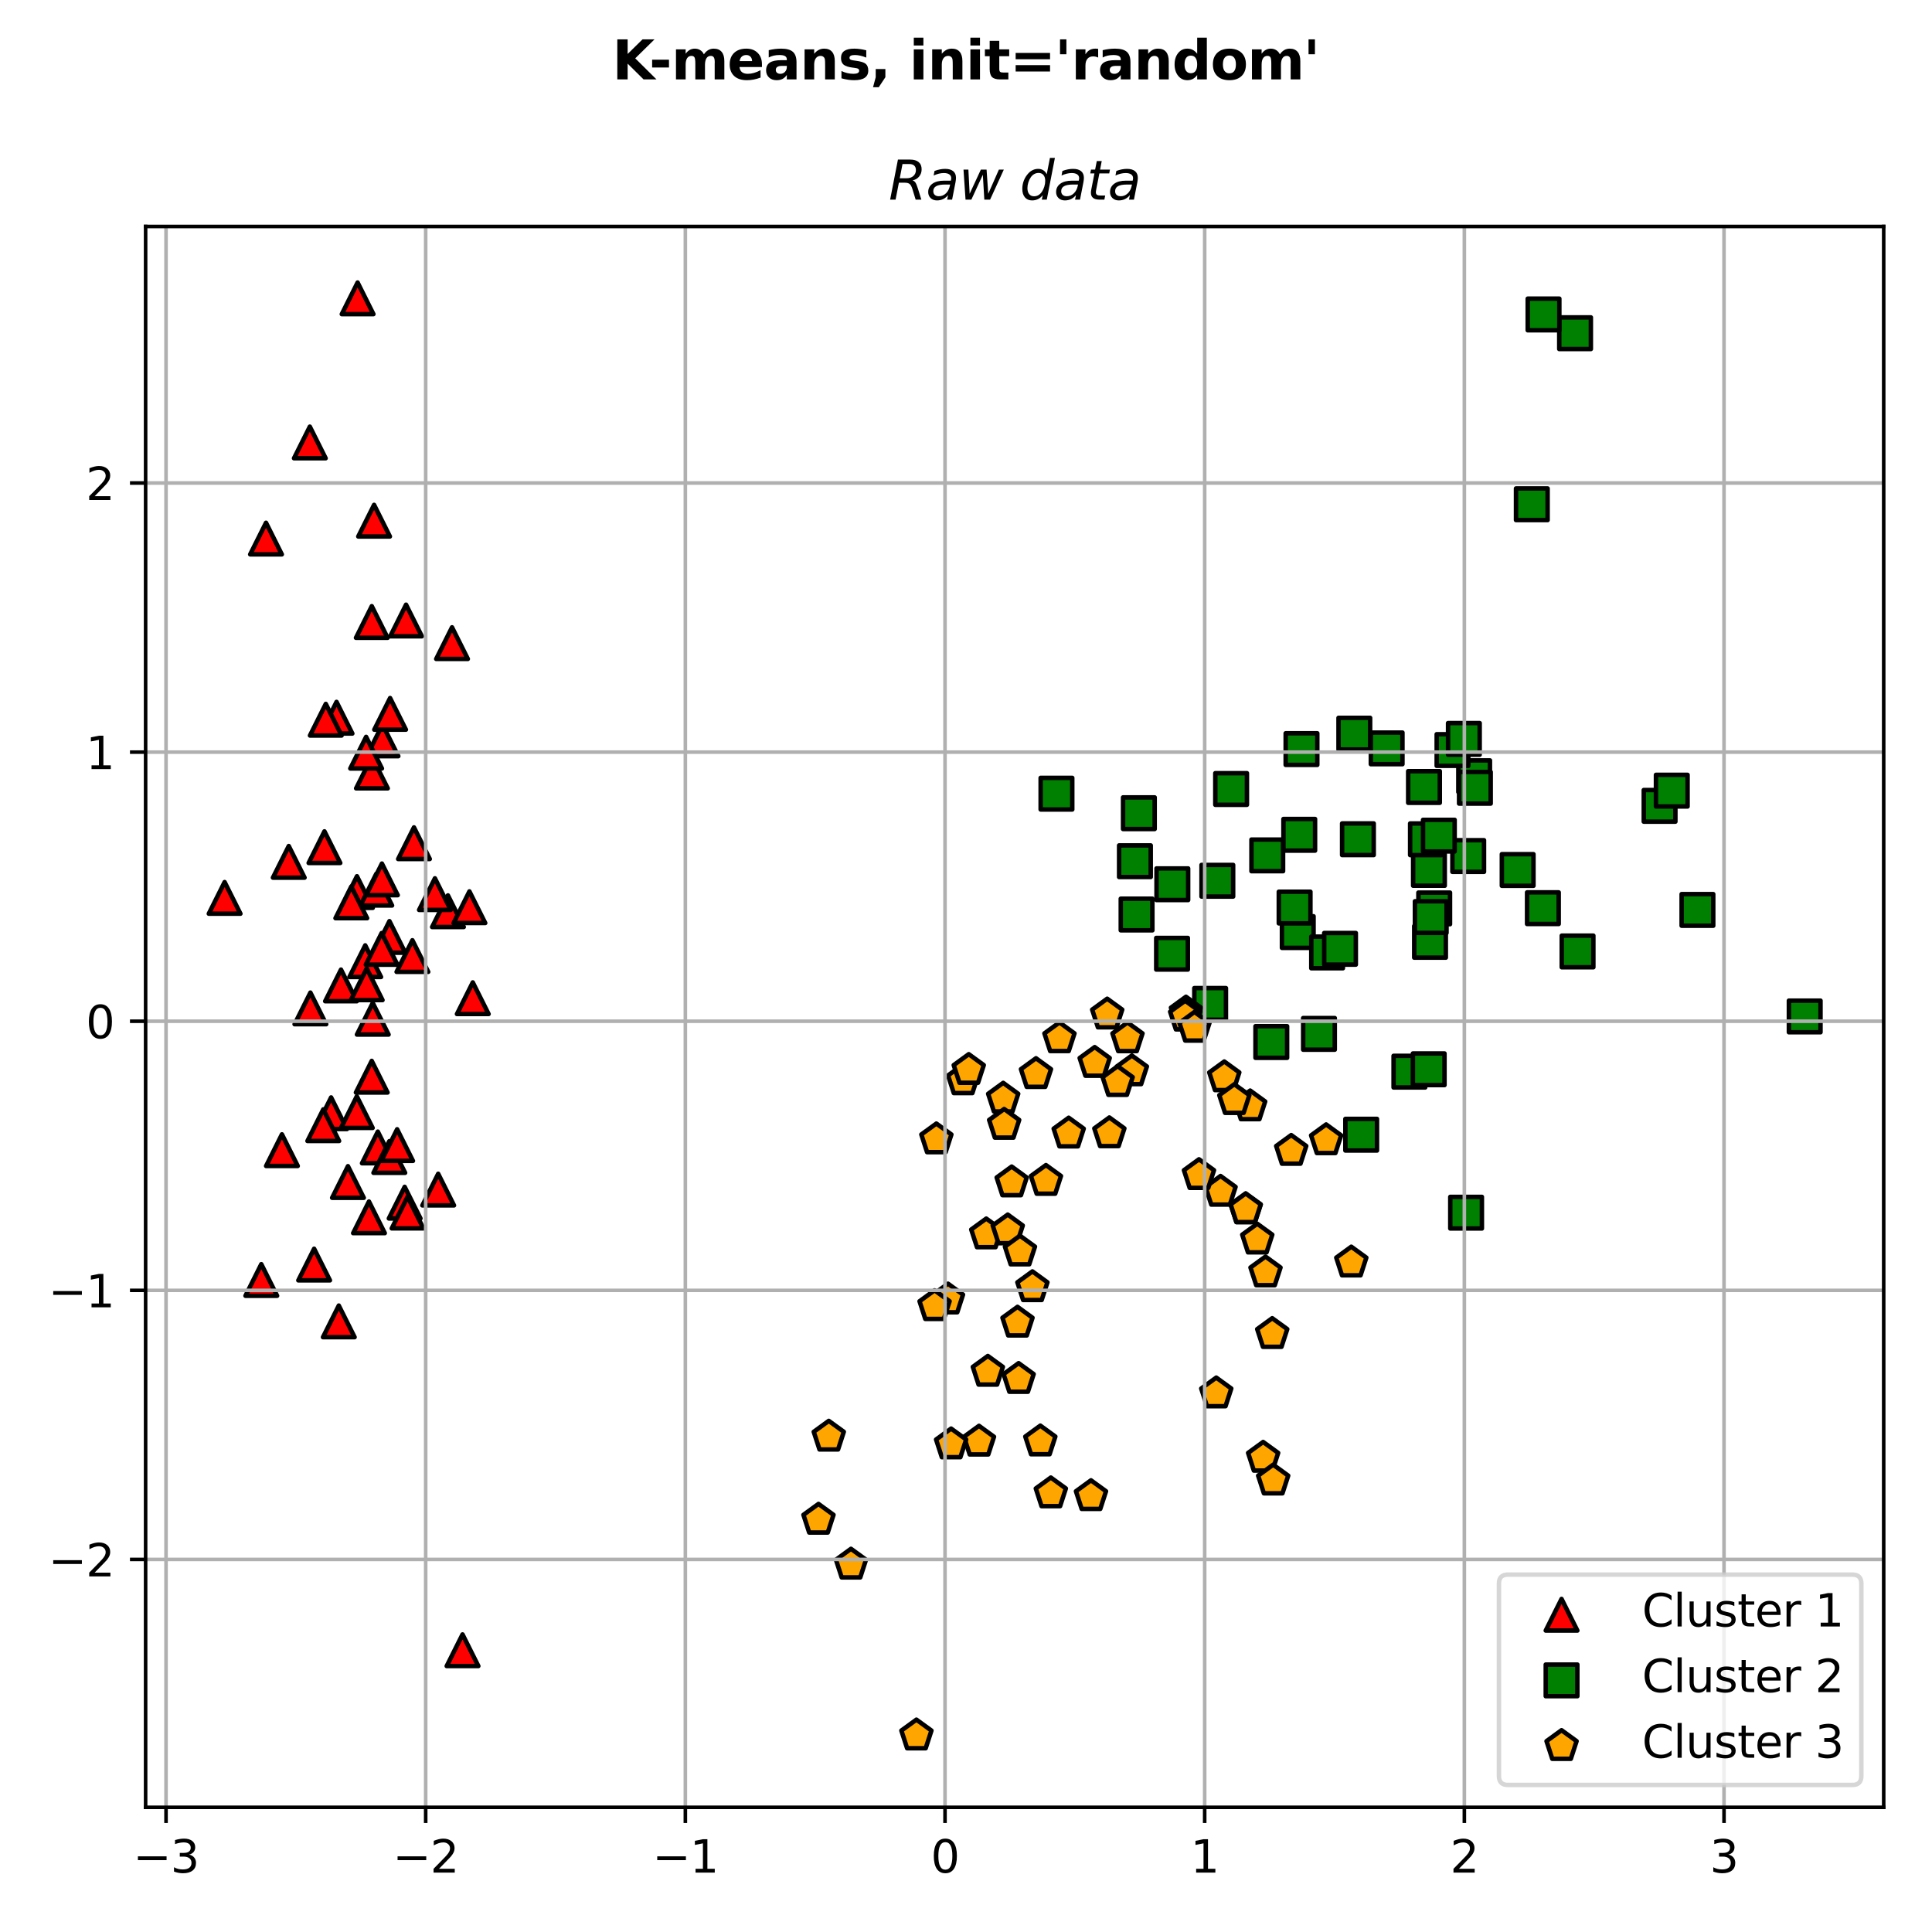 <?xml version="1.0" encoding="utf-8" standalone="no"?>
<!DOCTYPE svg PUBLIC "-//W3C//DTD SVG 1.1//EN"
  "http://www.w3.org/Graphics/SVG/1.1/DTD/svg11.dtd">
<svg xmlns:xlink="http://www.w3.org/1999/xlink" width="432pt" height="432pt" viewBox="0 0 432 432" xmlns="http://www.w3.org/2000/svg" version="1.1">
 <defs>
  <style type="text/css">*{stroke-linejoin: round; stroke-linecap: butt}</style>
 </defs>
 <g id="figure_1">
  <g id="patch_1">
   <path d="M 0 432 
L 432 432 
L 432 0 
L 0 0 
z
" style="fill: #ffffff"/>
  </g>
  <g id="axes_1">
   <g id="patch_2">
    <path d="M 32.56 404.12 
L 421.2 404.12 
L 421.2 50.64 
L 32.56 50.64 
z
" style="fill: #ffffff"/>
   </g>
   <g id="PathCollection_1">
    <defs>
     <path id="mb5d3168c77" d="M 0 -3.536 
L -3.536 3.536 
L 3.536 3.536 
z
" style="stroke: #000000"/>
    </defs>
    <g clip-path="url(#p3865075f2a)">
     <use xlink:href="#mb5d3168c77" x="79.816" y="199.464" style="fill: #ff0000; stroke: #000000"/>
     <use xlink:href="#mb5d3168c77" x="90.485" y="268.914" style="fill: #ff0000; stroke: #000000"/>
     <use xlink:href="#mb5d3168c77" x="74.038" y="248.923" style="fill: #ff0000; stroke: #000000"/>
     <use xlink:href="#mb5d3168c77" x="77.803" y="264.296" style="fill: #ff0000; stroke: #000000"/>
     <use xlink:href="#mb5d3168c77" x="72.55" y="189.427" style="fill: #ff0000; stroke: #000000"/>
     <use xlink:href="#mb5d3168c77" x="90.794" y="138.741" style="fill: #ff0000; stroke: #000000"/>
     <use xlink:href="#mb5d3168c77" x="69.404" y="225.482" style="fill: #ff0000; stroke: #000000"/>
     <use xlink:href="#mb5d3168c77" x="81.666" y="214.922" style="fill: #ff0000; stroke: #000000"/>
     <use xlink:href="#mb5d3168c77" x="75.756" y="295.462" style="fill: #ff0000; stroke: #000000"/>
     <use xlink:href="#mb5d3168c77" x="84.483" y="256.571" style="fill: #ff0000; stroke: #000000"/>
     <use xlink:href="#mb5d3168c77" x="85.529" y="165.547" style="fill: #ff0000; stroke: #000000"/>
     <use xlink:href="#mb5d3168c77" x="76.25" y="220.341" style="fill: #ff0000; stroke: #000000"/>
     <use xlink:href="#mb5d3168c77" x="82.502" y="272.196" style="fill: #ff0000; stroke: #000000"/>
     <use xlink:href="#mb5d3168c77" x="58.426" y="286.206" style="fill: #ff0000; stroke: #000000"/>
     <use xlink:href="#mb5d3168c77" x="83.646" y="116.424" style="fill: #ff0000; stroke: #000000"/>
     <use xlink:href="#mb5d3168c77" x="79.961" y="66.707" style="fill: #ff0000; stroke: #000000"/>
     <use xlink:href="#mb5d3168c77" x="83.132" y="139.076" style="fill: #ff0000; stroke: #000000"/>
     <use xlink:href="#mb5d3168c77" x="84.133" y="198.934" style="fill: #ff0000; stroke: #000000"/>
     <use xlink:href="#mb5d3168c77" x="101.074" y="143.805" style="fill: #ff0000; stroke: #000000"/>
     <use xlink:href="#mb5d3168c77" x="75.249" y="160.483" style="fill: #ff0000; stroke: #000000"/>
     <use xlink:href="#mb5d3168c77" x="100.16" y="203.747" style="fill: #ff0000; stroke: #000000"/>
     <use xlink:href="#mb5d3168c77" x="83.166" y="172.742" style="fill: #ff0000; stroke: #000000"/>
     <use xlink:href="#mb5d3168c77" x="50.225" y="200.769" style="fill: #ff0000; stroke: #000000"/>
     <use xlink:href="#mb5d3168c77" x="105.714" y="223.201" style="fill: #ff0000; stroke: #000000"/>
     <use xlink:href="#mb5d3168c77" x="81.996" y="220.09" style="fill: #ff0000; stroke: #000000"/>
     <use xlink:href="#mb5d3168c77" x="97.981" y="265.995" style="fill: #ff0000; stroke: #000000"/>
     <use xlink:href="#mb5d3168c77" x="92.215" y="213.777" style="fill: #ff0000; stroke: #000000"/>
     <use xlink:href="#mb5d3168c77" x="85.397" y="196.629" style="fill: #ff0000; stroke: #000000"/>
     <use xlink:href="#mb5d3168c77" x="87.082" y="209.502" style="fill: #ff0000; stroke: #000000"/>
     <use xlink:href="#mb5d3168c77" x="79.784" y="248.671" style="fill: #ff0000; stroke: #000000"/>
     <use xlink:href="#mb5d3168c77" x="87.05" y="258.709" style="fill: #ff0000; stroke: #000000"/>
     <use xlink:href="#mb5d3168c77" x="104.963" y="202.854" style="fill: #ff0000; stroke: #000000"/>
     <use xlink:href="#mb5d3168c77" x="59.48" y="120.424" style="fill: #ff0000; stroke: #000000"/>
     <use xlink:href="#mb5d3168c77" x="69.279" y="98.933" style="fill: #ff0000; stroke: #000000"/>
     <use xlink:href="#mb5d3168c77" x="88.8" y="256.041" style="fill: #ff0000; stroke: #000000"/>
     <use xlink:href="#mb5d3168c77" x="83.12" y="240.751" style="fill: #ff0000; stroke: #000000"/>
     <use xlink:href="#mb5d3168c77" x="92.564" y="188.541" style="fill: #ff0000; stroke: #000000"/>
     <use xlink:href="#mb5d3168c77" x="64.567" y="192.709" style="fill: #ff0000; stroke: #000000"/>
     <use xlink:href="#mb5d3168c77" x="70.24" y="282.756" style="fill: #ff0000; stroke: #000000"/>
     <use xlink:href="#mb5d3168c77" x="85.332" y="212.17" style="fill: #ff0000; stroke: #000000"/>
     <use xlink:href="#mb5d3168c77" x="78.552" y="201.77" style="fill: #ff0000; stroke: #000000"/>
     <use xlink:href="#mb5d3168c77" x="103.423" y="368.998" style="fill: #ff0000; stroke: #000000"/>
     <use xlink:href="#mb5d3168c77" x="63.04" y="257.178" style="fill: #ff0000; stroke: #000000"/>
     <use xlink:href="#mb5d3168c77" x="97.25" y="199.928" style="fill: #ff0000; stroke: #000000"/>
     <use xlink:href="#mb5d3168c77" x="87.227" y="159.618" style="fill: #ff0000; stroke: #000000"/>
     <use xlink:href="#mb5d3168c77" x="91.136" y="271.135" style="fill: #ff0000; stroke: #000000"/>
     <use xlink:href="#mb5d3168c77" x="72.847" y="160.929" style="fill: #ff0000; stroke: #000000"/>
     <use xlink:href="#mb5d3168c77" x="72.287" y="251.591" style="fill: #ff0000; stroke: #000000"/>
     <use xlink:href="#mb5d3168c77" x="81.863" y="168.299" style="fill: #ff0000; stroke: #000000"/>
     <use xlink:href="#mb5d3168c77" x="83.35" y="227.795" style="fill: #ff0000; stroke: #000000"/>
    </g>
   </g>
   <g id="PathCollection_2">
    <defs>
     <path id="m049296efaf" d="M -3.536 3.536 
L 3.536 3.536 
L 3.536 -3.536 
L -3.536 -3.536 
z
" style="stroke: #000000"/>
    </defs>
    <g clip-path="url(#p3865075f2a)">
     <use xlink:href="#m049296efaf" x="275.281" y="176.421" style="fill: #008000; stroke: #000000"/>
     <use xlink:href="#m049296efaf" x="253.772" y="192.569" style="fill: #008000; stroke: #000000"/>
     <use xlink:href="#m049296efaf" x="283.363" y="191.265" style="fill: #008000; stroke: #000000"/>
     <use xlink:href="#m049296efaf" x="254.654" y="181.834" style="fill: #008000; stroke: #000000"/>
     <use xlink:href="#m049296efaf" x="262.137" y="197.717" style="fill: #008000; stroke: #000000"/>
     <use xlink:href="#m049296efaf" x="254.14" y="204.486" style="fill: #008000; stroke: #000000"/>
     <use xlink:href="#m049296efaf" x="262.071" y="213.258" style="fill: #008000; stroke: #000000"/>
     <use xlink:href="#m049296efaf" x="284.265" y="232.998" style="fill: #008000; stroke: #000000"/>
     <use xlink:href="#m049296efaf" x="290.181" y="208.413" style="fill: #008000; stroke: #000000"/>
     <use xlink:href="#m049296efaf" x="236.226" y="177.468" style="fill: #008000; stroke: #000000"/>
     <use xlink:href="#m049296efaf" x="272.2" y="196.936" style="fill: #008000; stroke: #000000"/>
     <use xlink:href="#m049296efaf" x="318.408" y="175.973" style="fill: #008000; stroke: #000000"/>
     <use xlink:href="#m049296efaf" x="339.351" y="194.531" style="fill: #008000; stroke: #000000"/>
     <use xlink:href="#m049296efaf" x="294.927" y="231.177" style="fill: #008000; stroke: #000000"/>
     <use xlink:href="#m049296efaf" x="319.758" y="210.595" style="fill: #008000; stroke: #000000"/>
     <use xlink:href="#m049296efaf" x="371.088" y="180.186" style="fill: #008000; stroke: #000000"/>
     <use xlink:href="#m049296efaf" x="344.993" y="203.073" style="fill: #008000; stroke: #000000"/>
     <use xlink:href="#m049296efaf" x="327.821" y="271.159" style="fill: #008000; stroke: #000000"/>
     <use xlink:href="#m049296efaf" x="342.516" y="112.756" style="fill: #008000; stroke: #000000"/>
     <use xlink:href="#m049296efaf" x="290.516" y="186.664" style="fill: #008000; stroke: #000000"/>
     <use xlink:href="#m049296efaf" x="304.364" y="253.724" style="fill: #008000; stroke: #000000"/>
     <use xlink:href="#m049296efaf" x="320.692" y="203.122" style="fill: #008000; stroke: #000000"/>
     <use xlink:href="#m049296efaf" x="303.632" y="187.657" style="fill: #008000; stroke: #000000"/>
     <use xlink:href="#m049296efaf" x="296.743" y="212.968" style="fill: #008000; stroke: #000000"/>
     <use xlink:href="#m049296efaf" x="352.187" y="74.507" style="fill: #008000; stroke: #000000"/>
     <use xlink:href="#m049296efaf" x="403.535" y="227.279" style="fill: #008000; stroke: #000000"/>
     <use xlink:href="#m049296efaf" x="329.623" y="173.564" style="fill: #008000; stroke: #000000"/>
     <use xlink:href="#m049296efaf" x="379.552" y="203.459" style="fill: #008000; stroke: #000000"/>
     <use xlink:href="#m049296efaf" x="310.057" y="167.338" style="fill: #008000; stroke: #000000"/>
     <use xlink:href="#m049296efaf" x="324.781" y="167.708" style="fill: #008000; stroke: #000000"/>
     <use xlink:href="#m049296efaf" x="270.588" y="224.477" style="fill: #008000; stroke: #000000"/>
     <use xlink:href="#m049296efaf" x="315.144" y="239.623" style="fill: #008000; stroke: #000000"/>
     <use xlink:href="#m049296efaf" x="319.516" y="194.514" style="fill: #008000; stroke: #000000"/>
     <use xlink:href="#m049296efaf" x="352.745" y="212.747" style="fill: #008000; stroke: #000000"/>
     <use xlink:href="#m049296efaf" x="345.138" y="70.315" style="fill: #008000; stroke: #000000"/>
     <use xlink:href="#m049296efaf" x="319.461" y="239.093" style="fill: #008000; stroke: #000000"/>
     <use xlink:href="#m049296efaf" x="373.811" y="176.793" style="fill: #008000; stroke: #000000"/>
     <use xlink:href="#m049296efaf" x="302.83" y="164.049" style="fill: #008000; stroke: #000000"/>
     <use xlink:href="#m049296efaf" x="289.478" y="202.93" style="fill: #008000; stroke: #000000"/>
     <use xlink:href="#m049296efaf" x="318.843" y="187.664" style="fill: #008000; stroke: #000000"/>
     <use xlink:href="#m049296efaf" x="328.293" y="191.41" style="fill: #008000; stroke: #000000"/>
     <use xlink:href="#m049296efaf" x="321.73" y="186.855" style="fill: #008000; stroke: #000000"/>
     <use xlink:href="#m049296efaf" x="329.788" y="176.148" style="fill: #008000; stroke: #000000"/>
     <use xlink:href="#m049296efaf" x="327.325" y="165.217" style="fill: #008000; stroke: #000000"/>
     <use xlink:href="#m049296efaf" x="319.914" y="205.064" style="fill: #008000; stroke: #000000"/>
     <use xlink:href="#m049296efaf" x="299.631" y="212.158" style="fill: #008000; stroke: #000000"/>
     <use xlink:href="#m049296efaf" x="291.016" y="167.499" style="fill: #008000; stroke: #000000"/>
    </g>
   </g>
   <g id="PathCollection_3">
    <defs>
     <path id="m7c3e93bbbe" d="M 0 -3.536 
L -3.362 -1.093 
L -2.078 2.86 
L 2.078 2.86 
L 3.362 -1.093 
z
" style="stroke: #000000"/>
    </defs>
    <g clip-path="url(#p3865075f2a)">
     <use xlink:href="#m7c3e93bbbe" x="234.968" y="333.917" style="fill: #ffa500; stroke: #000000"/>
     <use xlink:href="#m7c3e93bbbe" x="273.753" y="240.89" style="fill: #ffa500; stroke: #000000"/>
     <use xlink:href="#m7c3e93bbbe" x="233.877" y="264.049" style="fill: #ffa500; stroke: #000000"/>
     <use xlink:href="#m7c3e93bbbe" x="183.014" y="339.815" style="fill: #ffa500; stroke: #000000"/>
     <use xlink:href="#m7c3e93bbbe" x="265.185" y="226.41" style="fill: #ffa500; stroke: #000000"/>
     <use xlink:href="#m7c3e93bbbe" x="211.973" y="290.569" style="fill: #ffa500; stroke: #000000"/>
     <use xlink:href="#m7c3e93bbbe" x="204.911" y="388.053" style="fill: #ffa500; stroke: #000000"/>
     <use xlink:href="#m7c3e93bbbe" x="236.897" y="232.158" style="fill: #ffa500; stroke: #000000"/>
     <use xlink:href="#m7c3e93bbbe" x="243.946" y="334.538" style="fill: #ffa500; stroke: #000000"/>
     <use xlink:href="#m7c3e93bbbe" x="253.088" y="239.555" style="fill: #ffa500; stroke: #000000"/>
     <use xlink:href="#m7c3e93bbbe" x="209.373" y="254.765" style="fill: #ffa500; stroke: #000000"/>
     <use xlink:href="#m7c3e93bbbe" x="231.646" y="240.162" style="fill: #ffa500; stroke: #000000"/>
     <use xlink:href="#m7c3e93bbbe" x="220.53" y="276.012" style="fill: #ffa500; stroke: #000000"/>
     <use xlink:href="#m7c3e93bbbe" x="282.441" y="325.964" style="fill: #ffa500; stroke: #000000"/>
     <use xlink:href="#m7c3e93bbbe" x="220.885" y="306.731" style="fill: #ffa500; stroke: #000000"/>
     <use xlink:href="#m7c3e93bbbe" x="238.963" y="253.461" style="fill: #ffa500; stroke: #000000"/>
     <use xlink:href="#m7c3e93bbbe" x="282.968" y="284.51" style="fill: #ffa500; stroke: #000000"/>
     <use xlink:href="#m7c3e93bbbe" x="248.054" y="253.404" style="fill: #ffa500; stroke: #000000"/>
     <use xlink:href="#m7c3e93bbbe" x="252.107" y="232.165" style="fill: #ffa500; stroke: #000000"/>
     <use xlink:href="#m7c3e93bbbe" x="249.909" y="241.944" style="fill: #ffa500; stroke: #000000"/>
     <use xlink:href="#m7c3e93bbbe" x="208.972" y="292.055" style="fill: #ffa500; stroke: #000000"/>
     <use xlink:href="#m7c3e93bbbe" x="218.903" y="322.356" style="fill: #ffa500; stroke: #000000"/>
     <use xlink:href="#m7c3e93bbbe" x="212.671" y="322.97" style="fill: #ffa500; stroke: #000000"/>
     <use xlink:href="#m7c3e93bbbe" x="225.333" y="275.119" style="fill: #ffa500; stroke: #000000"/>
     <use xlink:href="#m7c3e93bbbe" x="272.918" y="266.489" style="fill: #ffa500; stroke: #000000"/>
     <use xlink:href="#m7c3e93bbbe" x="224.314" y="245.665" style="fill: #ffa500; stroke: #000000"/>
     <use xlink:href="#m7c3e93bbbe" x="271.957" y="311.568" style="fill: #ffa500; stroke: #000000"/>
     <use xlink:href="#m7c3e93bbbe" x="215.35" y="241.557" style="fill: #ffa500; stroke: #000000"/>
     <use xlink:href="#m7c3e93bbbe" x="227.768" y="308.339" style="fill: #ffa500; stroke: #000000"/>
     <use xlink:href="#m7c3e93bbbe" x="227.513" y="295.745" style="fill: #ffa500; stroke: #000000"/>
     <use xlink:href="#m7c3e93bbbe" x="247.573" y="226.849" style="fill: #ffa500; stroke: #000000"/>
     <use xlink:href="#m7c3e93bbbe" x="230.849" y="287.824" style="fill: #ffa500; stroke: #000000"/>
     <use xlink:href="#m7c3e93bbbe" x="190.28" y="349.853" style="fill: #ffa500; stroke: #000000"/>
     <use xlink:href="#m7c3e93bbbe" x="228.065" y="279.841" style="fill: #ffa500; stroke: #000000"/>
     <use xlink:href="#m7c3e93bbbe" x="216.614" y="239.252" style="fill: #ffa500; stroke: #000000"/>
     <use xlink:href="#m7c3e93bbbe" x="224.531" y="251.511" style="fill: #ffa500; stroke: #000000"/>
     <use xlink:href="#m7c3e93bbbe" x="244.775" y="237.668" style="fill: #ffa500; stroke: #000000"/>
     <use xlink:href="#m7c3e93bbbe" x="185.317" y="321.244" style="fill: #ffa500; stroke: #000000"/>
     <use xlink:href="#m7c3e93bbbe" x="226.215" y="264.384" style="fill: #ffa500; stroke: #000000"/>
     <use xlink:href="#m7c3e93bbbe" x="278.538" y="270.402" style="fill: #ffa500; stroke: #000000"/>
     <use xlink:href="#m7c3e93bbbe" x="232.619" y="322.309" style="fill: #ffa500; stroke: #000000"/>
     <use xlink:href="#m7c3e93bbbe" x="284.474" y="298.286" style="fill: #ffa500; stroke: #000000"/>
     <use xlink:href="#m7c3e93bbbe" x="296.524" y="254.962" style="fill: #ffa500; stroke: #000000"/>
     <use xlink:href="#m7c3e93bbbe" x="284.686" y="331.049" style="fill: #ffa500; stroke: #000000"/>
     <use xlink:href="#m7c3e93bbbe" x="268.093" y="262.754" style="fill: #ffa500; stroke: #000000"/>
     <use xlink:href="#m7c3e93bbbe" x="288.719" y="257.341" style="fill: #ffa500; stroke: #000000"/>
     <use xlink:href="#m7c3e93bbbe" x="279.538" y="247.388" style="fill: #ffa500; stroke: #000000"/>
     <use xlink:href="#m7c3e93bbbe" x="275.999" y="245.975" style="fill: #ffa500; stroke: #000000"/>
     <use xlink:href="#m7c3e93bbbe" x="281.127" y="277.168" style="fill: #ffa500; stroke: #000000"/>
     <use xlink:href="#m7c3e93bbbe" x="265.006" y="227.313" style="fill: #ffa500; stroke: #000000"/>
     <use xlink:href="#m7c3e93bbbe" x="278.538" y="270.402" style="fill: #ffa500; stroke: #000000"/>
     <use xlink:href="#m7c3e93bbbe" x="302.152" y="282.305" style="fill: #ffa500; stroke: #000000"/>
     <use xlink:href="#m7c3e93bbbe" x="267.087" y="229.813" style="fill: #ffa500; stroke: #000000"/>
    </g>
   </g>
   <g id="matplotlib.axis_1">
    <g id="xtick_1">
     <g id="line2d_1">
      <path d="M 37.123 404.12 
L 37.123 50.64 
" clip-path="url(#p3865075f2a)" style="fill: none; stroke: #b0b0b0; stroke-width: 0.8; stroke-linecap: square"/>
     </g>
     <g id="line2d_2">
      <defs>
       <path id="m2f47677f74" d="M 0 0 
L 0 3.5 
" style="stroke: #000000; stroke-width: 0.8"/>
      </defs>
      <g>
       <use xlink:href="#m2f47677f74" x="37.123" y="404.12" style="stroke: #000000; stroke-width: 0.8"/>
      </g>
     </g>
     <g id="text_1">
      <!-- −3 -->
      <g transform="translate(29.752 418.718) scale(0.1 -0.1)">
       <defs>
        <path id="DejaVuSans-2212" d="M 678 2272 
L 4684 2272 
L 4684 1741 
L 678 1741 
L 678 2272 
z
" transform="scale(0.016)"/>
        <path id="DejaVuSans-33" d="M 2597 2516 
Q 3050 2419 3304 2112 
Q 3559 1806 3559 1356 
Q 3559 666 3084 287 
Q 2609 -91 1734 -91 
Q 1441 -91 1130 -33 
Q 819 25 488 141 
L 488 750 
Q 750 597 1062 519 
Q 1375 441 1716 441 
Q 2309 441 2620 675 
Q 2931 909 2931 1356 
Q 2931 1769 2642 2001 
Q 2353 2234 1838 2234 
L 1294 2234 
L 1294 2753 
L 1863 2753 
Q 2328 2753 2575 2939 
Q 2822 3125 2822 3475 
Q 2822 3834 2567 4026 
Q 2313 4219 1838 4219 
Q 1578 4219 1281 4162 
Q 984 4106 628 3988 
L 628 4550 
Q 988 4650 1302 4700 
Q 1616 4750 1894 4750 
Q 2613 4750 3031 4423 
Q 3450 4097 3450 3541 
Q 3450 3153 3228 2886 
Q 3006 2619 2597 2516 
z
" transform="scale(0.016)"/>
       </defs>
       <use xlink:href="#DejaVuSans-2212"/>
       <use xlink:href="#DejaVuSans-33" x="83.789"/>
      </g>
     </g>
    </g>
    <g id="xtick_2">
     <g id="line2d_3">
      <path d="M 95.185 404.12 
L 95.185 50.64 
" clip-path="url(#p3865075f2a)" style="fill: none; stroke: #b0b0b0; stroke-width: 0.8; stroke-linecap: square"/>
     </g>
     <g id="line2d_4">
      <g>
       <use xlink:href="#m2f47677f74" x="95.185" y="404.12" style="stroke: #000000; stroke-width: 0.8"/>
      </g>
     </g>
     <g id="text_2">
      <!-- −2 -->
      <g transform="translate(87.814 418.718) scale(0.1 -0.1)">
       <defs>
        <path id="DejaVuSans-32" d="M 1228 531 
L 3431 531 
L 3431 0 
L 469 0 
L 469 531 
Q 828 903 1448 1529 
Q 2069 2156 2228 2338 
Q 2531 2678 2651 2914 
Q 2772 3150 2772 3378 
Q 2772 3750 2511 3984 
Q 2250 4219 1831 4219 
Q 1534 4219 1204 4116 
Q 875 4013 500 3803 
L 500 4441 
Q 881 4594 1212 4672 
Q 1544 4750 1819 4750 
Q 2544 4750 2975 4387 
Q 3406 4025 3406 3419 
Q 3406 3131 3298 2873 
Q 3191 2616 2906 2266 
Q 2828 2175 2409 1742 
Q 1991 1309 1228 531 
z
" transform="scale(0.016)"/>
       </defs>
       <use xlink:href="#DejaVuSans-2212"/>
       <use xlink:href="#DejaVuSans-32" x="83.789"/>
      </g>
     </g>
    </g>
    <g id="xtick_3">
     <g id="line2d_5">
      <path d="M 153.247 404.12 
L 153.247 50.64 
" clip-path="url(#p3865075f2a)" style="fill: none; stroke: #b0b0b0; stroke-width: 0.8; stroke-linecap: square"/>
     </g>
     <g id="line2d_6">
      <g>
       <use xlink:href="#m2f47677f74" x="153.247" y="404.12" style="stroke: #000000; stroke-width: 0.8"/>
      </g>
     </g>
     <g id="text_3">
      <!-- −1 -->
      <g transform="translate(145.876 418.718) scale(0.1 -0.1)">
       <defs>
        <path id="DejaVuSans-31" d="M 794 531 
L 1825 531 
L 1825 4091 
L 703 3866 
L 703 4441 
L 1819 4666 
L 2450 4666 
L 2450 531 
L 3481 531 
L 3481 0 
L 794 0 
L 794 531 
z
" transform="scale(0.016)"/>
       </defs>
       <use xlink:href="#DejaVuSans-2212"/>
       <use xlink:href="#DejaVuSans-31" x="83.789"/>
      </g>
     </g>
    </g>
    <g id="xtick_4">
     <g id="line2d_7">
      <path d="M 211.309 404.12 
L 211.309 50.64 
" clip-path="url(#p3865075f2a)" style="fill: none; stroke: #b0b0b0; stroke-width: 0.8; stroke-linecap: square"/>
     </g>
     <g id="line2d_8">
      <g>
       <use xlink:href="#m2f47677f74" x="211.309" y="404.12" style="stroke: #000000; stroke-width: 0.8"/>
      </g>
     </g>
     <g id="text_4">
      <!-- 0 -->
      <g transform="translate(208.128 418.718) scale(0.1 -0.1)">
       <defs>
        <path id="DejaVuSans-30" d="M 2034 4250 
Q 1547 4250 1301 3770 
Q 1056 3291 1056 2328 
Q 1056 1369 1301 889 
Q 1547 409 2034 409 
Q 2525 409 2770 889 
Q 3016 1369 3016 2328 
Q 3016 3291 2770 3770 
Q 2525 4250 2034 4250 
z
M 2034 4750 
Q 2819 4750 3233 4129 
Q 3647 3509 3647 2328 
Q 3647 1150 3233 529 
Q 2819 -91 2034 -91 
Q 1250 -91 836 529 
Q 422 1150 422 2328 
Q 422 3509 836 4129 
Q 1250 4750 2034 4750 
z
" transform="scale(0.016)"/>
       </defs>
       <use xlink:href="#DejaVuSans-30"/>
      </g>
     </g>
    </g>
    <g id="xtick_5">
     <g id="line2d_9">
      <path d="M 269.371 404.12 
L 269.371 50.64 
" clip-path="url(#p3865075f2a)" style="fill: none; stroke: #b0b0b0; stroke-width: 0.8; stroke-linecap: square"/>
     </g>
     <g id="line2d_10">
      <g>
       <use xlink:href="#m2f47677f74" x="269.371" y="404.12" style="stroke: #000000; stroke-width: 0.8"/>
      </g>
     </g>
     <g id="text_5">
      <!-- 1 -->
      <g transform="translate(266.19 418.718) scale(0.1 -0.1)">
       <use xlink:href="#DejaVuSans-31"/>
      </g>
     </g>
    </g>
    <g id="xtick_6">
     <g id="line2d_11">
      <path d="M 327.433 404.12 
L 327.433 50.64 
" clip-path="url(#p3865075f2a)" style="fill: none; stroke: #b0b0b0; stroke-width: 0.8; stroke-linecap: square"/>
     </g>
     <g id="line2d_12">
      <g>
       <use xlink:href="#m2f47677f74" x="327.433" y="404.12" style="stroke: #000000; stroke-width: 0.8"/>
      </g>
     </g>
     <g id="text_6">
      <!-- 2 -->
      <g transform="translate(324.252 418.718) scale(0.1 -0.1)">
       <use xlink:href="#DejaVuSans-32"/>
      </g>
     </g>
    </g>
    <g id="xtick_7">
     <g id="line2d_13">
      <path d="M 385.495 404.12 
L 385.495 50.64 
" clip-path="url(#p3865075f2a)" style="fill: none; stroke: #b0b0b0; stroke-width: 0.8; stroke-linecap: square"/>
     </g>
     <g id="line2d_14">
      <g>
       <use xlink:href="#m2f47677f74" x="385.495" y="404.12" style="stroke: #000000; stroke-width: 0.8"/>
      </g>
     </g>
     <g id="text_7">
      <!-- 3 -->
      <g transform="translate(382.314 418.718) scale(0.1 -0.1)">
       <use xlink:href="#DejaVuSans-33"/>
      </g>
     </g>
    </g>
   </g>
   <g id="matplotlib.axis_2">
    <g id="ytick_1">
     <g id="line2d_15">
      <path d="M 32.56 348.695 
L 421.2 348.695 
" clip-path="url(#p3865075f2a)" style="fill: none; stroke: #b0b0b0; stroke-width: 0.8; stroke-linecap: square"/>
     </g>
     <g id="line2d_16">
      <defs>
       <path id="mf74094b4bb" d="M 0 0 
L -3.5 0 
" style="stroke: #000000; stroke-width: 0.8"/>
      </defs>
      <g>
       <use xlink:href="#mf74094b4bb" x="32.56" y="348.695" style="stroke: #000000; stroke-width: 0.8"/>
      </g>
     </g>
     <g id="text_8">
      <!-- −2 -->
      <g transform="translate(10.818 352.494) scale(0.1 -0.1)">
       <use xlink:href="#DejaVuSans-2212"/>
       <use xlink:href="#DejaVuSans-32" x="83.789"/>
      </g>
     </g>
    </g>
    <g id="ytick_2">
     <g id="line2d_17">
      <path d="M 32.56 288.522 
L 421.2 288.522 
" clip-path="url(#p3865075f2a)" style="fill: none; stroke: #b0b0b0; stroke-width: 0.8; stroke-linecap: square"/>
     </g>
     <g id="line2d_18">
      <g>
       <use xlink:href="#mf74094b4bb" x="32.56" y="288.522" style="stroke: #000000; stroke-width: 0.8"/>
      </g>
     </g>
     <g id="text_9">
      <!-- −1 -->
      <g transform="translate(10.818 292.321) scale(0.1 -0.1)">
       <use xlink:href="#DejaVuSans-2212"/>
       <use xlink:href="#DejaVuSans-31" x="83.789"/>
      </g>
     </g>
    </g>
    <g id="ytick_3">
     <g id="line2d_19">
      <path d="M 32.56 228.349 
L 421.2 228.349 
" clip-path="url(#p3865075f2a)" style="fill: none; stroke: #b0b0b0; stroke-width: 0.8; stroke-linecap: square"/>
     </g>
     <g id="line2d_20">
      <g>
       <use xlink:href="#mf74094b4bb" x="32.56" y="228.349" style="stroke: #000000; stroke-width: 0.8"/>
      </g>
     </g>
     <g id="text_10">
      <!-- 0 -->
      <g transform="translate(19.198 232.148) scale(0.1 -0.1)">
       <use xlink:href="#DejaVuSans-30"/>
      </g>
     </g>
    </g>
    <g id="ytick_4">
     <g id="line2d_21">
      <path d="M 32.56 168.176 
L 421.2 168.176 
" clip-path="url(#p3865075f2a)" style="fill: none; stroke: #b0b0b0; stroke-width: 0.8; stroke-linecap: square"/>
     </g>
     <g id="line2d_22">
      <g>
       <use xlink:href="#mf74094b4bb" x="32.56" y="168.176" style="stroke: #000000; stroke-width: 0.8"/>
      </g>
     </g>
     <g id="text_11">
      <!-- 1 -->
      <g transform="translate(19.198 171.975) scale(0.1 -0.1)">
       <use xlink:href="#DejaVuSans-31"/>
      </g>
     </g>
    </g>
    <g id="ytick_5">
     <g id="line2d_23">
      <path d="M 32.56 108.003 
L 421.2 108.003 
" clip-path="url(#p3865075f2a)" style="fill: none; stroke: #b0b0b0; stroke-width: 0.8; stroke-linecap: square"/>
     </g>
     <g id="line2d_24">
      <g>
       <use xlink:href="#mf74094b4bb" x="32.56" y="108.003" style="stroke: #000000; stroke-width: 0.8"/>
      </g>
     </g>
     <g id="text_12">
      <!-- 2 -->
      <g transform="translate(19.198 111.802) scale(0.1 -0.1)">
       <use xlink:href="#DejaVuSans-32"/>
      </g>
     </g>
    </g>
   </g>
   <g id="patch_3">
    <path d="M 32.56 404.12 
L 32.56 50.64 
" style="fill: none; stroke: #000000; stroke-width: 0.8; stroke-linejoin: miter; stroke-linecap: square"/>
   </g>
   <g id="patch_4">
    <path d="M 421.2 404.12 
L 421.2 50.64 
" style="fill: none; stroke: #000000; stroke-width: 0.8; stroke-linejoin: miter; stroke-linecap: square"/>
   </g>
   <g id="patch_5">
    <path d="M 32.56 404.12 
L 421.2 404.12 
" style="fill: none; stroke: #000000; stroke-width: 0.8; stroke-linejoin: miter; stroke-linecap: square"/>
   </g>
   <g id="patch_6">
    <path d="M 32.56 50.64 
L 421.2 50.64 
" style="fill: none; stroke: #000000; stroke-width: 0.8; stroke-linejoin: miter; stroke-linecap: square"/>
   </g>
   <g id="text_13">
    <!-- Raw data -->
    <g transform="translate(198.705 44.64) scale(0.12 -0.12)">
     <defs>
      <path id="DejaVuSans-Oblique-52" d="M 1613 4147 
L 1294 2491 
L 2106 2491 
Q 2584 2491 2879 2755 
Q 3175 3019 3175 3444 
Q 3175 3784 2976 3965 
Q 2778 4147 2406 4147 
L 1613 4147 
z
M 2772 2241 
Q 2972 2194 3105 2009 
Q 3238 1825 3413 1275 
L 3809 0 
L 3144 0 
L 2778 1197 
Q 2638 1659 2453 1815 
Q 2269 1972 1888 1972 
L 1191 1972 
L 806 0 
L 172 0 
L 1081 4666 
L 2503 4666 
Q 3150 4666 3495 4373 
Q 3841 4081 3841 3531 
Q 3841 3044 3547 2687 
Q 3253 2331 2772 2241 
z
" transform="scale(0.016)"/>
      <path id="DejaVuSans-Oblique-61" d="M 3438 1997 
L 3047 0 
L 2472 0 
L 2578 531 
Q 2325 219 2001 64 
Q 1678 -91 1281 -91 
Q 834 -91 548 182 
Q 263 456 263 884 
Q 263 1497 752 1853 
Q 1241 2209 2100 2209 
L 2900 2209 
L 2931 2363 
Q 2938 2388 2941 2417 
Q 2944 2447 2944 2509 
Q 2944 2788 2717 2942 
Q 2491 3097 2081 3097 
Q 1800 3097 1504 3025 
Q 1209 2953 897 2809 
L 997 3341 
Q 1322 3463 1633 3523 
Q 1944 3584 2234 3584 
Q 2853 3584 3176 3315 
Q 3500 3047 3500 2534 
Q 3500 2431 3484 2292 
Q 3469 2153 3438 1997 
z
M 2816 1759 
L 2241 1759 
Q 1534 1759 1195 1570 
Q 856 1381 856 984 
Q 856 709 1029 553 
Q 1203 397 1509 397 
Q 1978 397 2328 733 
Q 2678 1069 2791 1631 
L 2816 1759 
z
" transform="scale(0.016)"/>
      <path id="DejaVuSans-Oblique-77" d="M 544 3500 
L 1113 3500 
L 1259 684 
L 2566 3500 
L 3231 3500 
L 3425 684 
L 4666 3500 
L 5241 3500 
L 3641 0 
L 2969 0 
L 2797 2900 
L 1459 0 
L 781 0 
L 544 3500 
z
" transform="scale(0.016)"/>
      <path id="DejaVuSans-Oblique-20" transform="scale(0.016)"/>
      <path id="DejaVuSans-Oblique-64" d="M 2675 525 
Q 2444 222 2128 65 
Q 1813 -91 1428 -91 
Q 903 -91 598 267 
Q 294 625 294 1247 
Q 294 1766 478 2236 
Q 663 2706 1013 3078 
Q 1244 3325 1534 3454 
Q 1825 3584 2144 3584 
Q 2481 3584 2739 3421 
Q 2997 3259 3138 2956 
L 3513 4863 
L 4091 4863 
L 3144 0 
L 2566 0 
L 2675 525 
z
M 891 1350 
Q 891 897 1095 644 
Q 1300 391 1663 391 
Q 1931 391 2161 520 
Q 2391 650 2566 903 
Q 2750 1166 2856 1509 
Q 2963 1853 2963 2188 
Q 2963 2622 2758 2865 
Q 2553 3109 2194 3109 
Q 1922 3109 1687 2981 
Q 1453 2853 1288 2613 
Q 1106 2353 998 2009 
Q 891 1666 891 1350 
z
" transform="scale(0.016)"/>
      <path id="DejaVuSans-Oblique-74" d="M 2706 3500 
L 2619 3053 
L 1472 3053 
L 1100 1153 
Q 1081 1047 1072 975 
Q 1063 903 1063 863 
Q 1063 663 1183 572 
Q 1303 481 1569 481 
L 2150 481 
L 2053 0 
L 1503 0 
Q 991 0 739 200 
Q 488 400 488 806 
Q 488 878 497 964 
Q 506 1050 525 1153 
L 897 3053 
L 409 3053 
L 500 3500 
L 978 3500 
L 1172 4494 
L 1747 4494 
L 1556 3500 
L 2706 3500 
z
" transform="scale(0.016)"/>
     </defs>
     <use xlink:href="#DejaVuSans-Oblique-52"/>
     <use xlink:href="#DejaVuSans-Oblique-61" x="69.482"/>
     <use xlink:href="#DejaVuSans-Oblique-77" x="130.762"/>
     <use xlink:href="#DejaVuSans-Oblique-20" x="212.549"/>
     <use xlink:href="#DejaVuSans-Oblique-64" x="244.336"/>
     <use xlink:href="#DejaVuSans-Oblique-61" x="307.812"/>
     <use xlink:href="#DejaVuSans-Oblique-74" x="369.092"/>
     <use xlink:href="#DejaVuSans-Oblique-61" x="408.301"/>
    </g>
   </g>
   <g id="legend_1">
    <g id="patch_7">
     <path d="M 337.167 399.12 
L 414.2 399.12 
Q 416.2 399.12 416.2 397.12 
L 416.2 354.086 
Q 416.2 352.086 414.2 352.086 
L 337.167 352.086 
Q 335.167 352.086 335.167 354.086 
L 335.167 397.12 
Q 335.167 399.12 337.167 399.12 
z
" style="fill: #ffffff; opacity: 0.8; stroke: #cccccc; stroke-linejoin: miter"/>
    </g>
    <g id="PathCollection_4">
     <g>
      <use xlink:href="#mb5d3168c77" x="349.167" y="361.059" style="fill: #ff0000; stroke: #000000"/>
     </g>
    </g>
    <g id="text_14">
     <!-- Cluster 1 -->
     <g transform="translate(367.167 363.684) scale(0.1 -0.1)">
      <defs>
       <path id="DejaVuSans-43" d="M 4122 4306 
L 4122 3641 
Q 3803 3938 3442 4084 
Q 3081 4231 2675 4231 
Q 1875 4231 1450 3742 
Q 1025 3253 1025 2328 
Q 1025 1406 1450 917 
Q 1875 428 2675 428 
Q 3081 428 3442 575 
Q 3803 722 4122 1019 
L 4122 359 
Q 3791 134 3420 21 
Q 3050 -91 2638 -91 
Q 1578 -91 968 557 
Q 359 1206 359 2328 
Q 359 3453 968 4101 
Q 1578 4750 2638 4750 
Q 3056 4750 3426 4639 
Q 3797 4528 4122 4306 
z
" transform="scale(0.016)"/>
       <path id="DejaVuSans-6c" d="M 603 4863 
L 1178 4863 
L 1178 0 
L 603 0 
L 603 4863 
z
" transform="scale(0.016)"/>
       <path id="DejaVuSans-75" d="M 544 1381 
L 544 3500 
L 1119 3500 
L 1119 1403 
Q 1119 906 1312 657 
Q 1506 409 1894 409 
Q 2359 409 2629 706 
Q 2900 1003 2900 1516 
L 2900 3500 
L 3475 3500 
L 3475 0 
L 2900 0 
L 2900 538 
Q 2691 219 2414 64 
Q 2138 -91 1772 -91 
Q 1169 -91 856 284 
Q 544 659 544 1381 
z
M 1991 3584 
L 1991 3584 
z
" transform="scale(0.016)"/>
       <path id="DejaVuSans-73" d="M 2834 3397 
L 2834 2853 
Q 2591 2978 2328 3040 
Q 2066 3103 1784 3103 
Q 1356 3103 1142 2972 
Q 928 2841 928 2578 
Q 928 2378 1081 2264 
Q 1234 2150 1697 2047 
L 1894 2003 
Q 2506 1872 2764 1633 
Q 3022 1394 3022 966 
Q 3022 478 2636 193 
Q 2250 -91 1575 -91 
Q 1294 -91 989 -36 
Q 684 19 347 128 
L 347 722 
Q 666 556 975 473 
Q 1284 391 1588 391 
Q 1994 391 2212 530 
Q 2431 669 2431 922 
Q 2431 1156 2273 1281 
Q 2116 1406 1581 1522 
L 1381 1569 
Q 847 1681 609 1914 
Q 372 2147 372 2553 
Q 372 3047 722 3315 
Q 1072 3584 1716 3584 
Q 2034 3584 2315 3537 
Q 2597 3491 2834 3397 
z
" transform="scale(0.016)"/>
       <path id="DejaVuSans-74" d="M 1172 4494 
L 1172 3500 
L 2356 3500 
L 2356 3053 
L 1172 3053 
L 1172 1153 
Q 1172 725 1289 603 
Q 1406 481 1766 481 
L 2356 481 
L 2356 0 
L 1766 0 
Q 1100 0 847 248 
Q 594 497 594 1153 
L 594 3053 
L 172 3053 
L 172 3500 
L 594 3500 
L 594 4494 
L 1172 4494 
z
" transform="scale(0.016)"/>
       <path id="DejaVuSans-65" d="M 3597 1894 
L 3597 1613 
L 953 1613 
Q 991 1019 1311 708 
Q 1631 397 2203 397 
Q 2534 397 2845 478 
Q 3156 559 3463 722 
L 3463 178 
Q 3153 47 2828 -22 
Q 2503 -91 2169 -91 
Q 1331 -91 842 396 
Q 353 884 353 1716 
Q 353 2575 817 3079 
Q 1281 3584 2069 3584 
Q 2775 3584 3186 3129 
Q 3597 2675 3597 1894 
z
M 3022 2063 
Q 3016 2534 2758 2815 
Q 2500 3097 2075 3097 
Q 1594 3097 1305 2825 
Q 1016 2553 972 2059 
L 3022 2063 
z
" transform="scale(0.016)"/>
       <path id="DejaVuSans-72" d="M 2631 2963 
Q 2534 3019 2420 3045 
Q 2306 3072 2169 3072 
Q 1681 3072 1420 2755 
Q 1159 2438 1159 1844 
L 1159 0 
L 581 0 
L 581 3500 
L 1159 3500 
L 1159 2956 
Q 1341 3275 1631 3429 
Q 1922 3584 2338 3584 
Q 2397 3584 2469 3576 
Q 2541 3569 2628 3553 
L 2631 2963 
z
" transform="scale(0.016)"/>
       <path id="DejaVuSans-20" transform="scale(0.016)"/>
      </defs>
      <use xlink:href="#DejaVuSans-43"/>
      <use xlink:href="#DejaVuSans-6c" x="69.824"/>
      <use xlink:href="#DejaVuSans-75" x="97.607"/>
      <use xlink:href="#DejaVuSans-73" x="160.986"/>
      <use xlink:href="#DejaVuSans-74" x="213.086"/>
      <use xlink:href="#DejaVuSans-65" x="252.295"/>
      <use xlink:href="#DejaVuSans-72" x="313.818"/>
      <use xlink:href="#DejaVuSans-20" x="354.932"/>
      <use xlink:href="#DejaVuSans-31" x="386.719"/>
     </g>
    </g>
    <g id="PathCollection_5">
     <g>
      <use xlink:href="#m049296efaf" x="349.167" y="375.737" style="fill: #008000; stroke: #000000"/>
     </g>
    </g>
    <g id="text_15">
     <!-- Cluster 2 -->
     <g transform="translate(367.167 378.362) scale(0.1 -0.1)">
      <use xlink:href="#DejaVuSans-43"/>
      <use xlink:href="#DejaVuSans-6c" x="69.824"/>
      <use xlink:href="#DejaVuSans-75" x="97.607"/>
      <use xlink:href="#DejaVuSans-73" x="160.986"/>
      <use xlink:href="#DejaVuSans-74" x="213.086"/>
      <use xlink:href="#DejaVuSans-65" x="252.295"/>
      <use xlink:href="#DejaVuSans-72" x="313.818"/>
      <use xlink:href="#DejaVuSans-20" x="354.932"/>
      <use xlink:href="#DejaVuSans-32" x="386.719"/>
     </g>
    </g>
    <g id="PathCollection_6">
     <g>
      <use xlink:href="#m7c3e93bbbe" x="349.167" y="390.415" style="fill: #ffa500; stroke: #000000"/>
     </g>
    </g>
    <g id="text_16">
     <!-- Cluster 3 -->
     <g transform="translate(367.167 393.04) scale(0.1 -0.1)">
      <use xlink:href="#DejaVuSans-43"/>
      <use xlink:href="#DejaVuSans-6c" x="69.824"/>
      <use xlink:href="#DejaVuSans-75" x="97.607"/>
      <use xlink:href="#DejaVuSans-73" x="160.986"/>
      <use xlink:href="#DejaVuSans-74" x="213.086"/>
      <use xlink:href="#DejaVuSans-65" x="252.295"/>
      <use xlink:href="#DejaVuSans-72" x="313.818"/>
      <use xlink:href="#DejaVuSans-20" x="354.932"/>
      <use xlink:href="#DejaVuSans-33" x="386.719"/>
     </g>
    </g>
   </g>
  </g>
  <g id="text_17">
   <!-- K-means, init='random' -->
   <g transform="translate(136.903 17.758) scale(0.12 -0.12)">
    <defs>
     <path id="DejaVuSans-Bold-4b" d="M 588 4666 
L 1791 4666 
L 1791 2963 
L 3525 4666 
L 4922 4666 
L 2675 2456 
L 5153 0 
L 3647 0 
L 1791 1838 
L 1791 0 
L 588 0 
L 588 4666 
z
" transform="scale(0.016)"/>
     <path id="DejaVuSans-Bold-2d" d="M 347 2297 
L 2309 2297 
L 2309 1388 
L 347 1388 
L 347 2297 
z
" transform="scale(0.016)"/>
     <path id="DejaVuSans-Bold-6d" d="M 3781 2919 
Q 3994 3244 4286 3414 
Q 4578 3584 4928 3584 
Q 5531 3584 5847 3212 
Q 6163 2841 6163 2131 
L 6163 0 
L 5038 0 
L 5038 1825 
Q 5041 1866 5042 1909 
Q 5044 1953 5044 2034 
Q 5044 2406 4934 2573 
Q 4825 2741 4581 2741 
Q 4263 2741 4089 2478 
Q 3916 2216 3909 1719 
L 3909 0 
L 2784 0 
L 2784 1825 
Q 2784 2406 2684 2573 
Q 2584 2741 2328 2741 
Q 2006 2741 1831 2477 
Q 1656 2213 1656 1722 
L 1656 0 
L 531 0 
L 531 3500 
L 1656 3500 
L 1656 2988 
Q 1863 3284 2130 3434 
Q 2397 3584 2719 3584 
Q 3081 3584 3359 3409 
Q 3638 3234 3781 2919 
z
" transform="scale(0.016)"/>
     <path id="DejaVuSans-Bold-65" d="M 4031 1759 
L 4031 1441 
L 1416 1441 
Q 1456 1047 1700 850 
Q 1944 653 2381 653 
Q 2734 653 3104 758 
Q 3475 863 3866 1075 
L 3866 213 
Q 3469 63 3072 -14 
Q 2675 -91 2278 -91 
Q 1328 -91 801 392 
Q 275 875 275 1747 
Q 275 2603 792 3093 
Q 1309 3584 2216 3584 
Q 3041 3584 3536 3087 
Q 4031 2591 4031 1759 
z
M 2881 2131 
Q 2881 2450 2695 2645 
Q 2509 2841 2209 2841 
Q 1884 2841 1681 2658 
Q 1478 2475 1428 2131 
L 2881 2131 
z
" transform="scale(0.016)"/>
     <path id="DejaVuSans-Bold-61" d="M 2106 1575 
Q 1756 1575 1579 1456 
Q 1403 1338 1403 1106 
Q 1403 894 1545 773 
Q 1688 653 1941 653 
Q 2256 653 2472 879 
Q 2688 1106 2688 1447 
L 2688 1575 
L 2106 1575 
z
M 3816 1997 
L 3816 0 
L 2688 0 
L 2688 519 
Q 2463 200 2181 54 
Q 1900 -91 1497 -91 
Q 953 -91 614 226 
Q 275 544 275 1050 
Q 275 1666 698 1953 
Q 1122 2241 2028 2241 
L 2688 2241 
L 2688 2328 
Q 2688 2594 2478 2717 
Q 2269 2841 1825 2841 
Q 1466 2841 1156 2769 
Q 847 2697 581 2553 
L 581 3406 
Q 941 3494 1303 3539 
Q 1666 3584 2028 3584 
Q 2975 3584 3395 3211 
Q 3816 2838 3816 1997 
z
" transform="scale(0.016)"/>
     <path id="DejaVuSans-Bold-6e" d="M 4056 2131 
L 4056 0 
L 2931 0 
L 2931 347 
L 2931 1631 
Q 2931 2084 2911 2256 
Q 2891 2428 2841 2509 
Q 2775 2619 2662 2680 
Q 2550 2741 2406 2741 
Q 2056 2741 1856 2470 
Q 1656 2200 1656 1722 
L 1656 0 
L 538 0 
L 538 3500 
L 1656 3500 
L 1656 2988 
Q 1909 3294 2193 3439 
Q 2478 3584 2822 3584 
Q 3428 3584 3742 3212 
Q 4056 2841 4056 2131 
z
" transform="scale(0.016)"/>
     <path id="DejaVuSans-Bold-73" d="M 3272 3391 
L 3272 2541 
Q 2913 2691 2578 2766 
Q 2244 2841 1947 2841 
Q 1628 2841 1473 2761 
Q 1319 2681 1319 2516 
Q 1319 2381 1436 2309 
Q 1553 2238 1856 2203 
L 2053 2175 
Q 2913 2066 3209 1816 
Q 3506 1566 3506 1031 
Q 3506 472 3093 190 
Q 2681 -91 1863 -91 
Q 1516 -91 1145 -36 
Q 775 19 384 128 
L 384 978 
Q 719 816 1070 734 
Q 1422 653 1784 653 
Q 2113 653 2278 743 
Q 2444 834 2444 1013 
Q 2444 1163 2330 1236 
Q 2216 1309 1875 1350 
L 1678 1375 
Q 931 1469 631 1722 
Q 331 1975 331 2491 
Q 331 3047 712 3315 
Q 1094 3584 1881 3584 
Q 2191 3584 2531 3537 
Q 2872 3491 3272 3391 
z
" transform="scale(0.016)"/>
     <path id="DejaVuSans-Bold-2c" d="M 653 1209 
L 1778 1209 
L 1778 256 
L 1006 -909 
L 341 -909 
L 653 256 
L 653 1209 
z
" transform="scale(0.016)"/>
     <path id="DejaVuSans-Bold-20" transform="scale(0.016)"/>
     <path id="DejaVuSans-Bold-69" d="M 538 3500 
L 1656 3500 
L 1656 0 
L 538 0 
L 538 3500 
z
M 538 4863 
L 1656 4863 
L 1656 3950 
L 538 3950 
L 538 4863 
z
" transform="scale(0.016)"/>
     <path id="DejaVuSans-Bold-74" d="M 1759 4494 
L 1759 3500 
L 2913 3500 
L 2913 2700 
L 1759 2700 
L 1759 1216 
Q 1759 972 1856 886 
Q 1953 800 2241 800 
L 2816 800 
L 2816 0 
L 1856 0 
Q 1194 0 917 276 
Q 641 553 641 1216 
L 641 2700 
L 84 2700 
L 84 3500 
L 641 3500 
L 641 4494 
L 1759 4494 
z
" transform="scale(0.016)"/>
     <path id="DejaVuSans-Bold-3d" d="M 678 3084 
L 4684 3084 
L 4684 2350 
L 678 2350 
L 678 3084 
z
M 678 1663 
L 4684 1663 
L 4684 922 
L 678 922 
L 678 1663 
z
" transform="scale(0.016)"/>
     <path id="DejaVuSans-Bold-27" d="M 1350 4666 
L 1350 2931 
L 609 2931 
L 609 4666 
L 1350 4666 
z
" transform="scale(0.016)"/>
     <path id="DejaVuSans-Bold-72" d="M 3138 2547 
Q 2991 2616 2845 2648 
Q 2700 2681 2553 2681 
Q 2122 2681 1889 2404 
Q 1656 2128 1656 1613 
L 1656 0 
L 538 0 
L 538 3500 
L 1656 3500 
L 1656 2925 
Q 1872 3269 2151 3426 
Q 2431 3584 2822 3584 
Q 2878 3584 2943 3579 
Q 3009 3575 3134 3559 
L 3138 2547 
z
" transform="scale(0.016)"/>
     <path id="DejaVuSans-Bold-64" d="M 2919 2988 
L 2919 4863 
L 4044 4863 
L 4044 0 
L 2919 0 
L 2919 506 
Q 2688 197 2409 53 
Q 2131 -91 1766 -91 
Q 1119 -91 703 423 
Q 288 938 288 1747 
Q 288 2556 703 3070 
Q 1119 3584 1766 3584 
Q 2128 3584 2408 3439 
Q 2688 3294 2919 2988 
z
M 2181 722 
Q 2541 722 2730 984 
Q 2919 1247 2919 1747 
Q 2919 2247 2730 2509 
Q 2541 2772 2181 2772 
Q 1825 2772 1636 2509 
Q 1447 2247 1447 1747 
Q 1447 1247 1636 984 
Q 1825 722 2181 722 
z
" transform="scale(0.016)"/>
     <path id="DejaVuSans-Bold-6f" d="M 2203 2784 
Q 1831 2784 1636 2517 
Q 1441 2250 1441 1747 
Q 1441 1244 1636 976 
Q 1831 709 2203 709 
Q 2569 709 2762 976 
Q 2956 1244 2956 1747 
Q 2956 2250 2762 2517 
Q 2569 2784 2203 2784 
z
M 2203 3584 
Q 3106 3584 3614 3096 
Q 4122 2609 4122 1747 
Q 4122 884 3614 396 
Q 3106 -91 2203 -91 
Q 1297 -91 786 396 
Q 275 884 275 1747 
Q 275 2609 786 3096 
Q 1297 3584 2203 3584 
z
" transform="scale(0.016)"/>
    </defs>
    <use xlink:href="#DejaVuSans-Bold-4b"/>
    <use xlink:href="#DejaVuSans-Bold-2d" x="68.74"/>
    <use xlink:href="#DejaVuSans-Bold-6d" x="110.244"/>
    <use xlink:href="#DejaVuSans-Bold-65" x="214.443"/>
    <use xlink:href="#DejaVuSans-Bold-61" x="282.266"/>
    <use xlink:href="#DejaVuSans-Bold-6e" x="349.746"/>
    <use xlink:href="#DejaVuSans-Bold-73" x="420.938"/>
    <use xlink:href="#DejaVuSans-Bold-2c" x="480.459"/>
    <use xlink:href="#DejaVuSans-Bold-20" x="518.447"/>
    <use xlink:href="#DejaVuSans-Bold-69" x="553.262"/>
    <use xlink:href="#DejaVuSans-Bold-6e" x="587.539"/>
    <use xlink:href="#DejaVuSans-Bold-69" x="658.73"/>
    <use xlink:href="#DejaVuSans-Bold-74" x="693.008"/>
    <use xlink:href="#DejaVuSans-Bold-3d" x="740.811"/>
    <use xlink:href="#DejaVuSans-Bold-27" x="824.6"/>
    <use xlink:href="#DejaVuSans-Bold-72" x="855.215"/>
    <use xlink:href="#DejaVuSans-Bold-61" x="904.531"/>
    <use xlink:href="#DejaVuSans-Bold-6e" x="972.012"/>
    <use xlink:href="#DejaVuSans-Bold-64" x="1043.203"/>
    <use xlink:href="#DejaVuSans-Bold-6f" x="1114.785"/>
    <use xlink:href="#DejaVuSans-Bold-6d" x="1183.486"/>
    <use xlink:href="#DejaVuSans-Bold-27" x="1287.686"/>
   </g>
  </g>
 </g>
 <defs>
  <clipPath id="p3865075f2a">
   <rect x="32.56" y="50.64" width="388.64" height="353.48"/>
  </clipPath>
 </defs>
</svg>
